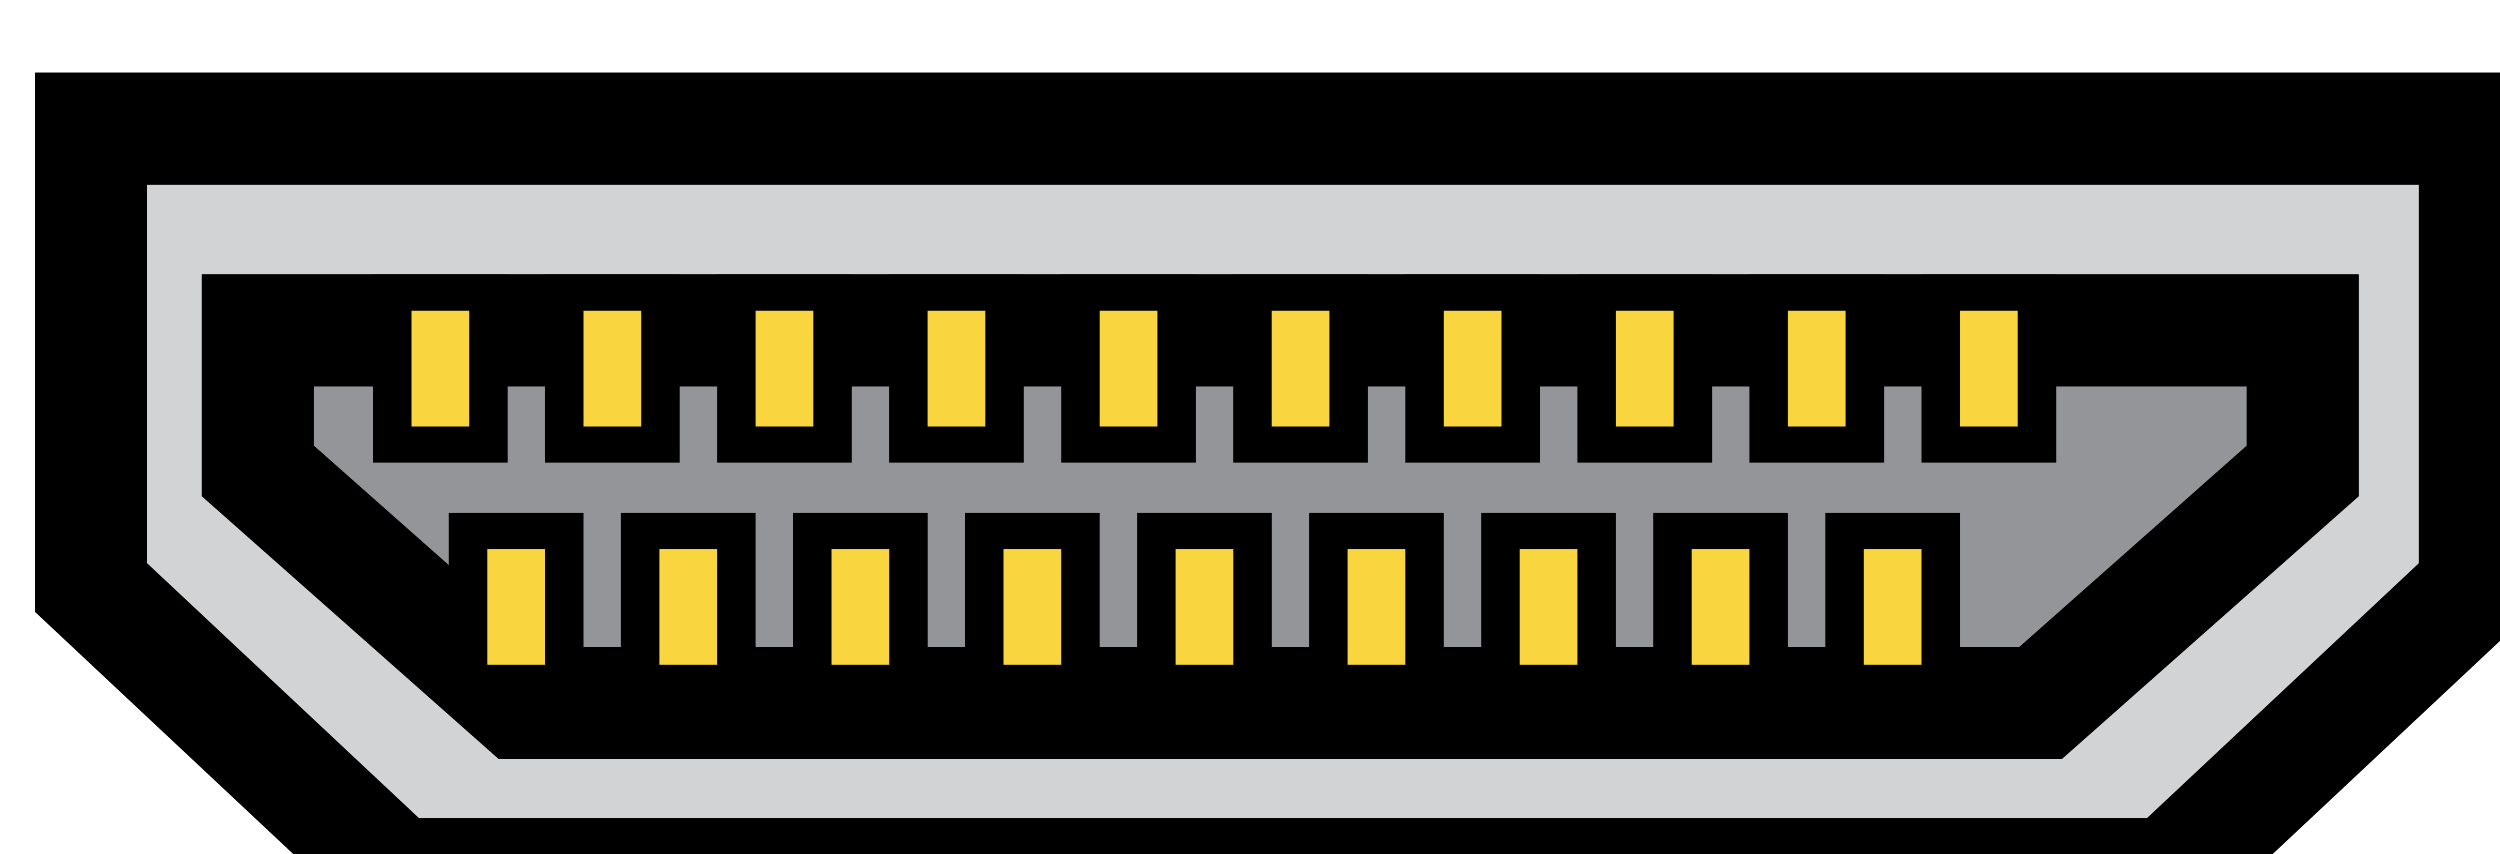 <?xml version="1.0" encoding="UTF-8" standalone="no"?>
<!-- Created with Inkscape (http://www.inkscape.org/) -->

<svg
   version="1.1"
   id="svg2"
   width="22.344"
   height="7.632"
   viewBox="0 0 22.344 7.632"
   xml:space="preserve"
   xmlns="http://www.w3.org/2000/svg"
   xmlns:svg="http://www.w3.org/2000/svg"
   xmlns:rdf="http://www.w3.org/1999/02/22-rdf-syntax-ns#"
   xmlns:cc="http://creativecommons.org/ns#"
   xmlns:dc="http://purl.org/dc/elements/1.1/"><title
     id="title1">Open Connector Graphics</title><defs
     id="defs6"><linearGradient
       id="linearGradient5590"><stop
         id="stop5592"
         offset="0"
         style="stop-color:#a91616;stop-opacity:1;" /></linearGradient><linearGradient
       id="linearGradient5660"><stop
         id="stop5662"
         offset="0"
         style="stop-color:#000000;stop-opacity:1;" /></linearGradient><style
       type="text/css"
       id="style1">
	.st0{fill:none;stroke:#000000;stroke-width:7;stroke-miterlimit:10;}
	.st1{fill:none;stroke:#000000;stroke-width:3;stroke-miterlimit:10;}
	.st2{fill:none;stroke:#000000;stroke-width:4;stroke-miterlimit:10;}
</style></defs><g
     id="g2466"
     transform="matrix(1.333,0,0,-1.333,1192.024,2665.785)"
     style="display:inline"><path
   d="m -885.956,1993.978 h -5.626 l -2.049,1.921 v 3.077 h 7.675 0.633 7.675 v -3.077 l -2.049,-1.921 h -5.626 z"
   style="fill:#d1d3d4;fill-opacity:1;fill-rule:nonzero;stroke:#000000;stroke-width:0.75;stroke-dasharray:none"
   id="path3336"
   clip-path="none" /><path
   d="m -885.956,1993.978 h -5.626 l -2.049,1.921 v 3.077 h 7.675 0.633 7.675 v -3.077 l -2.049,-1.921 h -5.626 z"
   style="fill:none;stroke:#000000;stroke-width:0.75;stroke-linecap:butt;stroke-linejoin:miter;stroke-miterlimit:10;stroke-dasharray:none;stroke-opacity:1"
   id="path3340"
   clip-path="none" /><path
   d="m -885.929,1995.125 h -4.826 l -1.758,1.556 v 0.943 h 6.584 0.543 6.584 v -0.943 l -1.758,-1.556 h -4.825 z"
   style="fill:#939598;fill-opacity:1;fill-rule:nonzero;stroke:#000000;stroke-width:0.75;stroke-dasharray:none"
   id="path3344"
   clip-path="none" /><path
   d="m -885.929,1995.125 h -4.826 l -1.758,1.556 v 0.943 h 6.584 0.543 6.584 v -0.943 l -1.758,-1.556 h -4.825 z"
   style="fill:none;stroke:#000000;stroke-width:0.75;stroke-linecap:butt;stroke-linejoin:miter;stroke-miterlimit:10;stroke-dasharray:none;stroke-opacity:1"
   id="path3348"
   clip-path="none" /><path
   d="m 929.037,478.782 h -0.867 v 1.459 h 0.867 z"
   style="fill:#f9d640;fill-opacity:1;fill-rule:nonzero;stroke:#000000;stroke-width:0.347;stroke-linecap:butt;stroke-linejoin:miter;stroke-miterlimit:10;stroke-dasharray:none;stroke-opacity:1"
   id="path3350"
   clip-path="none"
   transform="matrix(0.744,0,0,0.698,-1582.17,1662.668)" /><path
   d="m 930.587,478.782 h -0.867 v 1.459 h 0.867 z"
   style="fill:#f9d640;fill-opacity:1;fill-rule:nonzero;stroke:#000000;stroke-width:0.347;stroke-linecap:butt;stroke-linejoin:miter;stroke-miterlimit:10;stroke-dasharray:none;stroke-opacity:1"
   id="path3352"
   clip-path="none"
   transform="matrix(0.744,0,0,0.698,-1582.17,1662.668)" /><path
   d="m 932.138,478.782 h -0.867 v 1.459 h 0.867 z"
   style="fill:#f9d640;fill-opacity:1;fill-rule:nonzero;stroke:#000000;stroke-width:0.347;stroke-linecap:butt;stroke-linejoin:miter;stroke-miterlimit:10;stroke-dasharray:none;stroke-opacity:1"
   id="path3354"
   clip-path="none"
   transform="matrix(0.744,0,0,0.698,-1582.17,1662.668)" /><path
   d="m 933.688,478.782 h -0.867 v 1.459 h 0.867 z"
   style="fill:#f9d640;fill-opacity:1;fill-rule:nonzero;stroke:#000000;stroke-width:0.347;stroke-linecap:butt;stroke-linejoin:miter;stroke-miterlimit:10;stroke-dasharray:none;stroke-opacity:1"
   id="path3356"
   clip-path="none"
   transform="matrix(0.744,0,0,0.698,-1582.17,1662.668)" /><path
   d="m 935.239,478.782 h -0.867 v 1.459 h 0.867 z"
   style="fill:#f9d640;fill-opacity:1;fill-rule:nonzero;stroke:#000000;stroke-width:0.347;stroke-linecap:butt;stroke-linejoin:miter;stroke-miterlimit:10;stroke-dasharray:none;stroke-opacity:1"
   id="path3358"
   clip-path="none"
   transform="matrix(0.744,0,0,0.698,-1582.17,1662.668)" /><path
   d="m 936.789,478.782 h -0.867 v 1.459 h 0.867 z"
   style="fill:#f9d640;fill-opacity:1;fill-rule:nonzero;stroke:#000000;stroke-width:0.347;stroke-linecap:butt;stroke-linejoin:miter;stroke-miterlimit:10;stroke-dasharray:none;stroke-opacity:1"
   id="path3360"
   clip-path="none"
   transform="matrix(0.744,0,0,0.698,-1582.17,1662.668)" /><path
   d="m 938.34,478.782 h -0.867 v 1.459 h 0.867 z"
   style="fill:#f9d640;fill-opacity:1;fill-rule:nonzero;stroke:#000000;stroke-width:0.347;stroke-linecap:butt;stroke-linejoin:miter;stroke-miterlimit:10;stroke-dasharray:none;stroke-opacity:1"
   id="path3362"
   clip-path="none"
   transform="matrix(0.744,0,0,0.698,-1582.17,1662.668)" /><path
   d="m 939.891,478.782 h -0.867 v 1.459 h 0.867 z"
   style="fill:#f9d640;fill-opacity:1;fill-rule:nonzero;stroke:#000000;stroke-width:0.347;stroke-linecap:butt;stroke-linejoin:miter;stroke-miterlimit:10;stroke-dasharray:none;stroke-opacity:1"
   id="path3364"
   clip-path="none"
   transform="matrix(0.744,0,0,0.698,-1582.17,1662.668)" /><path
   d="m 941.441,478.782 h -0.867 v 1.459 h 0.867 z"
   style="fill:#f9d640;fill-opacity:1;fill-rule:nonzero;stroke:#000000;stroke-width:0.347;stroke-linecap:butt;stroke-linejoin:miter;stroke-miterlimit:10;stroke-dasharray:none;stroke-opacity:1"
   id="path3366"
   clip-path="none"
   transform="matrix(0.744,0,0,0.698,-1582.17,1662.668)" /><path
   d="m 929.72,476.493 h -0.867 v 1.459 h 0.867 z"
   style="fill:#f9d640;fill-opacity:1;fill-rule:nonzero;stroke:#000000;stroke-width:0.347;stroke-linecap:butt;stroke-linejoin:miter;stroke-miterlimit:10;stroke-dasharray:none;stroke-opacity:1"
   id="path3368"
   clip-path="none"
   transform="matrix(0.744,0,0,0.698,-1582.17,1662.668)" /><path
   d="m 931.271,476.493 h -0.867 v 1.459 h 0.867 z"
   style="fill:#f9d640;fill-opacity:1;fill-rule:nonzero;stroke:#000000;stroke-width:0.347;stroke-linecap:butt;stroke-linejoin:miter;stroke-miterlimit:10;stroke-dasharray:none;stroke-opacity:1"
   id="path3370"
   clip-path="none"
   transform="matrix(0.744,0,0,0.698,-1582.17,1662.668)" /><path
   d="m 932.822,476.493 h -0.867 v 1.459 h 0.867 z"
   style="fill:#f9d640;fill-opacity:1;fill-rule:nonzero;stroke:#000000;stroke-width:0.347;stroke-linecap:butt;stroke-linejoin:miter;stroke-miterlimit:10;stroke-dasharray:none;stroke-opacity:1"
   id="path3372"
   clip-path="none"
   transform="matrix(0.744,0,0,0.698,-1582.17,1662.668)" /><path
   d="m 934.372,476.493 h -0.867 v 1.459 h 0.867 z"
   style="fill:#f9d640;fill-opacity:1;fill-rule:nonzero;stroke:#000000;stroke-width:0.347;stroke-linecap:butt;stroke-linejoin:miter;stroke-miterlimit:10;stroke-dasharray:none;stroke-opacity:1"
   id="path3374"
   clip-path="none"
   transform="matrix(0.744,0,0,0.698,-1582.17,1662.668)" /><path
   d="m 935.923,476.493 h -0.867 v 1.459 h 0.867 z"
   style="fill:#f9d640;fill-opacity:1;fill-rule:nonzero;stroke:#000000;stroke-width:0.347;stroke-linecap:butt;stroke-linejoin:miter;stroke-miterlimit:10;stroke-dasharray:none;stroke-opacity:1"
   id="path3376"
   clip-path="none"
   transform="matrix(0.744,0,0,0.698,-1582.17,1662.668)" /><path
   d="m 937.473,476.493 h -0.867 v 1.459 h 0.867 z"
   style="fill:#f9d640;fill-opacity:1;fill-rule:nonzero;stroke:#000000;stroke-width:0.347;stroke-linecap:butt;stroke-linejoin:miter;stroke-miterlimit:10;stroke-dasharray:none;stroke-opacity:1"
   id="path3378"
   clip-path="none"
   transform="matrix(0.744,0,0,0.698,-1582.17,1662.668)" /><path
   d="m 939.024,476.493 h -0.867 v 1.459 h 0.867 z"
   style="fill:#f9d640;fill-opacity:1;fill-rule:nonzero;stroke:#000000;stroke-width:0.347;stroke-linecap:butt;stroke-linejoin:miter;stroke-miterlimit:10;stroke-dasharray:none;stroke-opacity:1"
   id="path3380"
   clip-path="none"
   transform="matrix(0.744,0,0,0.698,-1582.17,1662.668)" /><path
   d="m 940.574,476.493 h -0.867 v 1.459 h 0.867 z"
   style="fill:#f9d640;fill-opacity:1;fill-rule:nonzero;stroke:#000000;stroke-width:0.347;stroke-linecap:butt;stroke-linejoin:miter;stroke-miterlimit:10;stroke-dasharray:none;stroke-opacity:1"
   id="path3382"
   clip-path="none"
   transform="matrix(0.744,0,0,0.698,-1582.17,1662.668)" /><path
   d="m 942.125,476.493 h -0.867 v 1.459 h 0.867 z"
   style="fill:#f9d640;fill-opacity:1;fill-rule:nonzero;stroke:#000000;stroke-width:0.347;stroke-linecap:butt;stroke-linejoin:miter;stroke-miterlimit:10;stroke-dasharray:none;stroke-opacity:1"
   id="path3384"
   clip-path="none"
   transform="matrix(0.744,0,0,0.698,-1582.17,1662.668)" /><path
   d="m 942.992,478.782 h -0.867 v 1.459 h 0.867 z"
   style="fill:#f9d640;fill-opacity:1;fill-rule:nonzero;stroke:#000000;stroke-width:0.347;stroke-linecap:butt;stroke-linejoin:miter;stroke-miterlimit:10;stroke-dasharray:none;stroke-opacity:1"
   id="path3386"
   clip-path="none"
   transform="matrix(0.744,0,0,0.698,-1582.17,1662.668)" />








<style
   type="text/css"
   id="style1-5">
	.st0{fill:none;stroke:#000;stroke-width:2;}
	.st1{fill:#fff;stroke:#000;stroke-width:2;stroke-linejoin:round;}
	.st2{font-family:Liberation Sans,Arial;}
	.st3{font-size:17px;}
</style>










<!-- Outer cylindrical part --><!-- Inner optical port --><!-- Optical emitter (glowing red light) --><!-- Connector back end --><!-- Detail lines for depth --><!-- Device Panel --><!-- TOSLINK Port Cutout --><!-- Inner Optical Port --><!-- Optical Emitter (glowing red light) --><!-- Protective Cover --><!-- Detail Lines for Depth --></g></svg>
